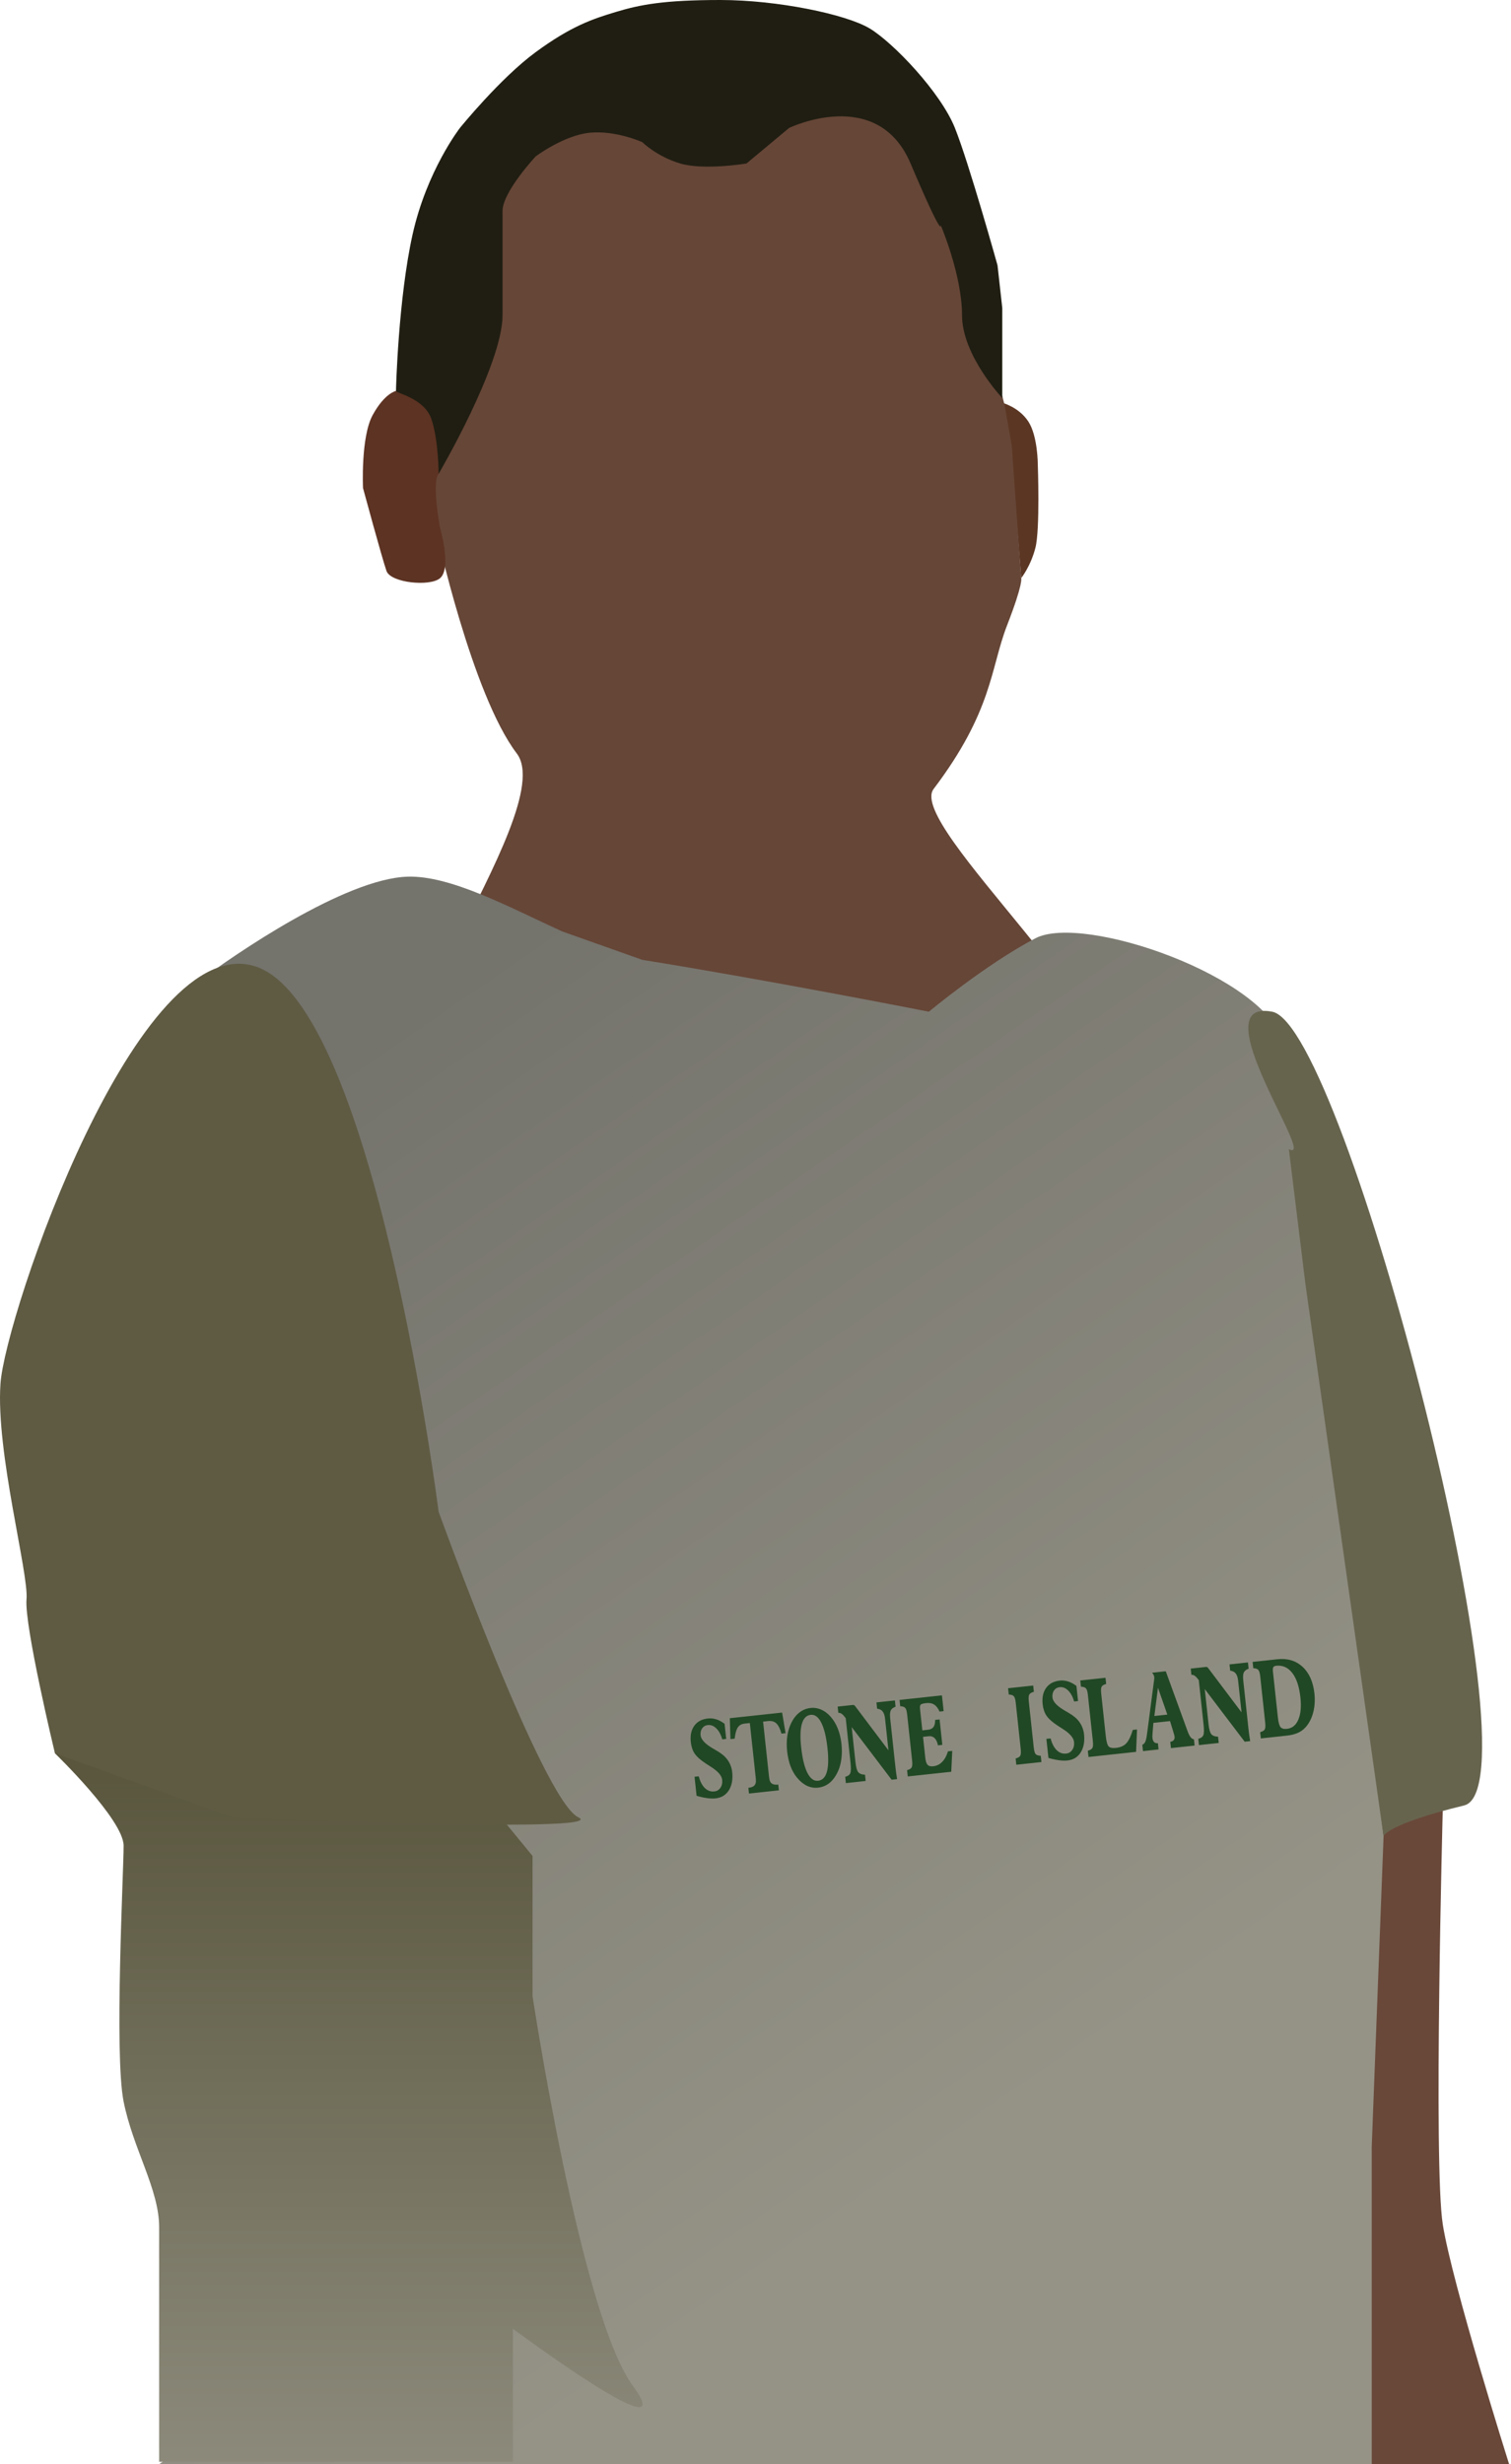 <svg width="319" height="520" viewBox="0 0 319 520" fill="none" xmlns="http://www.w3.org/2000/svg">
<path d="M217.098 88.947C215.098 85.893 211.598 85 211.598 85L213.598 96.84L215.598 122C215.598 122 217.598 119.5 218.598 115.587C219.598 111.673 219.098 98 219.098 98C219.098 98 219.098 92 217.098 88.947Z" fill="#5B3623"/>
<path d="M215.598 122C215.598 122 216.098 123 212.598 132C209.098 141 209.598 150 197.098 166.5C191.265 174.2 241.704 217.452 233.098 229.5C223.262 243.27 103.565 228.967 92.098 229.5C70.598 230.5 118.598 171.5 109.098 159C99.598 146.5 92.098 112 92.098 112C88.098 109 88.598 83.5 88.598 83.5L101.098 33.5L116.598 22L194.598 18L212.098 85.5L213.598 94L215.598 122Z" fill="#664637"/>
<path d="M78.674 87.6C81.218 82.933 83.598 82.5 83.598 82.5L92.92 84.333C92.92 84.333 94.124 98.133 92.598 100C91.072 101.867 92.92 111.5 92.92 111.5C92.92 111.5 95.382 119.861 92.92 122C90.794 123.847 82.486 123 81.598 120.5C80.71 118 76.639 103 76.639 103C76.639 103 76.131 92.267 78.674 87.6Z" fill="#5D3323"/>
<path d="M106.098 66.5C106.098 77 92.598 100 92.598 100C92.598 100 92.598 93 91.098 88.5C89.598 84 83.598 83 83.598 82.5C83.598 82 84.098 63 87.098 49.5C90.098 36 97.098 27 97.098 27C97.098 27 105.598 16.5 113.098 11C120.598 5.5 125.098 4 130.098 2.5C135.098 1 140.098 0 152.098 0C164.098 0 178.598 3 183.598 6C188.598 9 198.598 19.5 201.598 27C204.598 34.5 210.598 56 210.598 56L211.598 65V84C211.598 84 203.098 75 203.098 66.5C203.098 58 198.598 47.5 198.598 47.5C198.598 47.5 199.237 51 192.237 34.5C185.237 18 166.598 27 166.598 27L157.598 34.5C157.598 34.5 148.598 36 143.598 34.5C138.598 33 135.598 30 135.598 30C135.598 30 130.098 27.5 124.598 28C119.098 28.5 113.098 33 113.098 33C113.098 33 106.098 40.5 106.098 44.5V66.5Z" fill="#201E12"/>
<path d="M252.598 520H318.598C318.598 520 306.598 482 304.598 469.419C302.598 456.839 304.598 381.677 304.598 381.677L272.098 360L252.598 520Z" fill="#694839"/>
<path d="M9.598 295.5V274.5C9.598 274.5 13.598 228.5 42.098 207C49.275 201.586 72.828 185.374 86.098 185C95.103 184.746 107.239 191.298 118.621 196.532L135.598 202.552C162.554 206.882 196.098 213.5 196.098 213.5C196.098 213.5 208.098 203.5 218.598 198C228.666 192.726 267.518 206.095 271.11 220.351C271.102 220.122 271.098 220 271.098 220L271.178 220.643C271.291 221.158 271.356 221.674 271.373 222.19L292.098 387.5L289.598 453V520H33.598L89.598 482L86.098 440L77.098 403L21.598 381L16.598 325L9.598 295.5Z" fill="url(#paint0_linear_202_2)"/>
<path d="M309.098 381C292.598 385 292.098 387.5 292.098 387.5L275.598 271L272.098 242.5C278.404 245.837 253.223 210.506 268.598 213.5C283.973 216.494 325.598 377 309.098 381Z" fill="#67644E"/>
<path d="M112.432 421.236V391.655L65.95 335L11.598 370C11.598 370 26.098 384 26.098 389.5C26.098 395 24.098 433.5 26.098 443.5C28.098 453.5 33.598 462 33.598 470V519.5H108.282V491.427C108.282 491.427 144.598 518.421 133.598 503.46C122.598 488.5 112.432 421.236 112.432 421.236Z" fill="url(#paint1_linear_202_2)"/>
<path d="M5.598 337.5C5.098 343 11.598 370 11.598 370L49.098 383.5C49.098 383.5 129.598 387 122.098 383.5C114.598 380 92.598 319 92.598 319C92.598 319 79.098 212.5 54.098 204C29.098 195.5 1.098 277.5 0.098 292C-0.902 306.5 6.098 332 5.598 337.5Z" fill="#5F5B43"/>
<path fill-rule="evenodd" clip-rule="evenodd" d="M147.061 378.964L146.629 374.945L147.518 374.849C147.806 375.945 148.237 376.773 148.813 377.335C149.386 377.889 150.051 378.125 150.807 378.043C151.358 377.984 151.789 377.724 152.1 377.263C152.416 376.793 152.539 376.236 152.469 375.59C152.372 374.685 151.536 373.742 149.961 372.763C149.538 372.493 149.214 372.284 148.985 372.135C147.872 371.399 147.094 370.705 146.653 370.054C146.216 369.396 145.945 368.587 145.842 367.63C145.691 366.22 145.935 365.07 146.578 364.182C147.22 363.295 148.175 362.783 149.446 362.647C150.048 362.582 150.639 362.642 151.215 362.828C151.792 363.007 152.377 363.319 152.972 363.765L153.316 366.962L152.483 367.052C152.206 366.059 151.792 365.294 151.24 364.751C150.688 364.203 150.086 363.964 149.437 364.034C148.923 364.089 148.523 364.32 148.238 364.725C147.958 365.131 147.849 365.624 147.911 366.203C148.007 367.093 148.853 368.005 150.449 368.937C150.472 368.95 150.491 368.963 150.509 368.976C150.589 369.02 150.71 369.09 150.874 369.184C151.773 369.696 152.445 370.161 152.894 370.577C153.365 371.015 153.753 371.534 154.038 372.11C154.328 372.686 154.509 373.302 154.579 373.956C154.746 375.507 154.512 376.787 153.878 377.793C153.248 378.8 152.312 379.37 151.07 379.503C150.54 379.56 149.942 379.542 149.273 379.45C148.525 379.344 147.785 379.182 147.061 378.964ZM162.321 374.62C162.366 375.035 162.409 375.343 162.453 375.54C162.495 375.738 162.549 375.89 162.614 375.996C162.752 376.244 162.953 376.418 163.219 376.517C163.489 376.615 163.821 376.643 164.214 376.601L164.308 376.591L164.439 377.804L158.121 378.484L157.991 377.27L158.093 377.259C158.487 377.217 158.802 377.12 159.041 376.967C159.279 376.813 159.439 376.601 159.521 376.329C159.561 376.212 159.582 376.052 159.581 375.849C159.586 375.646 159.566 375.337 159.522 374.921L158.304 363.607L157.186 363.728C156.546 363.797 156.07 364.07 155.755 364.547C155.445 365.017 155.227 365.802 155.101 366.904L154.212 367L154.079 362.587L165.118 361.399L165.848 365.748L164.982 365.841C164.69 364.798 164.328 364.079 163.898 363.682C163.472 363.277 162.89 363.115 162.15 363.194L161.104 363.307L162.321 374.62ZM169.136 368.694C169.391 371.062 169.825 372.862 170.441 374.095C171.061 375.32 171.813 375.885 172.701 375.789C173.608 375.692 174.227 375.077 174.555 373.945C174.889 372.813 174.938 371.148 174.702 368.95C174.446 366.576 174.011 364.778 173.398 363.56C172.789 362.341 172.042 361.78 171.156 361.875C170.259 361.972 169.639 362.598 169.296 363.754C168.958 364.902 168.905 366.548 169.136 368.694ZM172.705 377.241C171.897 377.334 171.079 377.195 170.347 376.842C169.603 376.486 168.902 375.908 168.242 375.108C167.686 374.425 167.232 373.617 166.883 372.687C166.537 371.748 166.303 370.707 166.18 369.564C166.06 368.443 166.07 367.379 166.211 366.373C166.358 365.366 166.632 364.447 167.036 363.615C167.492 362.673 168.067 361.931 168.762 361.39C169.441 360.85 170.262 360.516 171.126 360.427C171.882 360.341 172.647 360.457 173.343 360.762C174.048 361.062 174.706 361.547 175.314 362.217C175.952 362.922 176.467 363.764 176.859 364.743C177.255 365.714 177.518 366.805 177.649 368.015C177.765 369.098 177.761 370.139 177.634 371.136C177.512 372.126 177.277 372.999 176.929 373.758C176.454 374.815 175.864 375.637 175.158 376.223C174.46 376.798 173.606 377.153 172.705 377.241ZM178.439 374.957C178.981 374.823 179.334 374.576 179.497 374.213C179.659 373.85 179.679 373.097 179.556 371.953L178.547 362.578C178.236 362.153 177.962 361.856 177.727 361.686C177.49 361.508 177.257 361.432 177.026 361.457L176.987 361.461L176.844 360.137L180.007 359.796C180.158 359.78 180.269 359.794 180.338 359.839C180.407 359.884 180.505 359.995 180.636 360.168L187.571 369.368L186.854 362.709C186.779 362.012 186.609 361.497 186.345 361.164C186.087 360.831 185.697 360.637 185.176 360.581L185.034 359.256L188.928 358.837L189.07 360.162C188.564 360.336 188.225 360.598 188.056 360.946C187.892 361.295 187.851 361.843 187.931 362.593L189.028 372.782C189.072 373.19 189.123 373.613 189.181 374.05C189.243 374.485 189.315 374.952 189.395 375.446L188.238 375.57L179.808 364.46L180.602 371.842C180.717 372.912 180.91 373.62 181.181 373.965C181.456 374.304 181.935 374.485 182.617 374.509L182.759 375.834L178.582 376.284L178.439 374.957ZM191.645 374.877L191.503 373.551C191.998 373.423 192.317 373.235 192.461 372.987C192.609 372.73 192.644 372.25 192.568 371.545L191.518 361.79C191.442 361.086 191.306 360.627 191.108 360.416C190.914 360.196 190.562 360.076 190.05 360.056L189.908 358.731L198.861 357.768L199.219 361.097L198.354 361.19C198.05 360.494 197.677 360.004 197.233 359.723C196.787 359.432 196.232 359.324 195.566 359.395C194.947 359.462 194.557 359.563 194.397 359.701C194.236 359.831 194.184 360.16 194.241 360.686L194.722 365.152L195.926 365.022C196.45 364.966 196.832 364.775 197.073 364.448C197.315 364.122 197.432 363.62 197.429 362.945L198.365 362.845L198.943 368.212L198.015 368.312C197.89 367.642 197.661 367.141 197.328 366.808C196.996 366.476 196.578 366.337 196.074 366.391L194.87 366.521L195.347 370.953C195.423 371.666 195.582 372.154 195.823 372.422C196.069 372.688 196.467 372.792 197.018 372.733C197.748 372.654 198.378 372.346 198.909 371.808C199.44 371.271 199.848 370.528 200.134 369.582L201.039 369.484L200.828 373.888L191.645 374.877ZM214.562 372.41L214.419 371.085C214.92 370.956 215.242 370.768 215.386 370.52C215.532 370.263 215.568 369.783 215.492 369.078L214.443 359.324C214.367 358.619 214.23 358.16 214.033 357.949C213.839 357.729 213.485 357.609 212.967 357.589L212.824 356.265L218.127 355.694L218.269 357.019C217.768 357.148 217.444 357.341 217.297 357.597C217.154 357.846 217.12 358.322 217.196 359.027L218.245 368.781C218.321 369.487 218.457 369.949 218.65 370.169C218.848 370.38 219.205 370.495 219.722 370.515L219.864 371.84L214.562 372.41ZM221.344 370.971L220.911 366.951L221.8 366.856C222.088 367.951 222.518 368.78 223.095 369.341C223.669 369.895 224.333 370.131 225.089 370.05C225.639 369.991 226.071 369.731 226.383 369.269C226.697 368.8 226.82 368.242 226.75 367.596C226.653 366.691 225.818 365.749 224.242 364.769C223.916 364.561 223.591 364.352 223.267 364.141C222.154 363.405 221.376 362.712 220.935 362.061C220.498 361.403 220.228 360.594 220.125 359.636C219.973 358.226 220.217 357.077 220.86 356.189C221.501 355.301 222.458 354.79 223.727 354.653C224.329 354.588 224.921 354.649 225.497 354.835C226.073 355.013 226.659 355.325 227.253 355.772L227.597 358.969L226.764 359.058C226.487 358.066 226.074 357.3 225.522 356.758C224.969 356.209 224.368 355.97 223.718 356.04C223.204 356.096 222.804 356.326 222.519 356.732C222.24 357.138 222.131 357.63 222.194 358.209C222.289 359.1 223.135 360.011 224.732 360.943C224.755 360.956 224.775 360.969 224.791 360.982L225.155 361.19C226.054 361.702 226.727 362.167 227.175 362.584C227.647 363.021 228.035 363.54 228.32 364.116C228.609 364.693 228.79 365.309 228.86 365.963C229.027 367.514 228.794 368.793 228.16 369.8C227.529 370.806 226.595 371.376 225.351 371.51C224.822 371.567 224.223 371.549 223.555 371.456C222.807 371.35 222.068 371.188 221.344 370.971ZM233.39 354.053L233.53 355.356C233.04 355.491 232.724 355.682 232.581 355.931C232.437 356.179 232.405 356.663 232.483 357.383L233.443 366.303C233.57 367.49 233.772 368.235 234.049 368.535C234.329 368.828 234.847 368.933 235.603 368.852C236.547 368.75 237.274 368.428 237.782 367.885C238.291 367.334 238.749 366.392 239.157 365.056L240.047 364.96L239.847 369.69L229.803 370.771L229.66 369.446C230.155 369.317 230.473 369.129 230.618 368.882C230.766 368.625 230.8 368.145 230.724 367.439L229.674 357.685C229.598 356.973 229.464 356.511 229.271 356.299C229.078 356.078 228.723 355.956 228.206 355.929L228.066 354.626L233.39 354.053L233.39 354.053ZM241.307 369.532L241.164 368.207C241.436 368.081 241.643 367.871 241.781 367.578C241.925 367.285 242.045 366.776 242.142 366.052L243.671 354.376C243.682 354.239 243.689 354.141 243.687 354.081C243.691 354.013 243.69 353.958 243.685 353.913C243.668 353.757 243.623 353.604 243.548 353.454C243.462 353.287 243.355 353.132 243.229 352.993L246.116 352.682L250.736 365.374C250.939 365.924 251.147 366.332 251.362 366.602C251.575 366.871 251.81 367.016 252.061 367.034L252.203 368.359L247.208 368.897L247.065 367.571C247.409 367.512 247.653 367.393 247.798 367.212C247.949 367.03 248.007 366.781 247.972 366.46C247.962 366.364 247.938 366.247 247.902 366.107C247.865 365.962 247.811 365.779 247.74 365.561L247.015 363.196L243.498 363.574L243.32 365.834C243.302 366.061 243.293 366.246 243.292 366.389C243.291 366.512 243.296 366.636 243.309 366.759C243.351 367.146 243.463 367.433 243.648 367.623C243.837 367.814 244.09 367.891 244.405 367.857L244.453 367.852L244.595 369.177L241.306 369.531L241.307 369.532ZM243.709 362.121L246.446 361.827L244.468 356.16L243.709 362.121ZM252.978 366.936C253.521 366.802 253.874 366.555 254.036 366.191C254.199 365.828 254.219 365.076 254.096 363.932L253.087 354.556C252.775 354.132 252.502 353.835 252.267 353.665C252.03 353.487 251.797 353.411 251.566 353.436L251.526 353.44L251.384 352.116L254.545 351.775C254.697 351.759 254.808 351.773 254.876 351.818C254.945 351.863 255.043 351.974 255.174 352.147L262.11 361.347L261.394 354.688C261.319 353.991 261.148 353.475 260.884 353.143C260.625 352.81 260.235 352.616 259.716 352.56L259.573 351.235L263.467 350.816L263.609 352.141C263.104 352.315 262.766 352.577 262.595 352.925C262.431 353.274 262.39 353.822 262.471 354.572L263.567 364.761C263.611 365.169 263.661 365.592 263.719 366.029C263.782 366.464 263.854 366.93 263.933 367.425L262.778 367.549L254.347 356.438L255.142 363.821C255.257 364.89 255.449 365.598 255.719 365.944C255.994 366.283 256.473 366.464 257.155 366.488L257.298 367.813L253.121 368.263L252.978 366.936ZM269.78 362.392C269.896 363.468 270.085 364.161 270.346 364.471C270.608 364.781 271.058 364.901 271.698 364.832C272.8 364.713 273.6 364.067 274.1 362.895C274.605 361.722 274.751 360.151 274.539 358.185C274.296 355.921 273.724 354.206 272.824 353.041C271.924 351.877 270.784 351.369 269.404 351.517C269.117 351.548 268.921 351.655 268.818 351.839C268.722 352.015 268.693 352.3 268.736 352.692L269.779 362.392L269.78 362.392ZM266.185 366.855L266.042 365.53C266.537 365.401 266.857 365.213 267 364.966C267.149 364.709 267.183 364.229 267.107 363.523L266.058 353.769C265.982 353.064 265.847 352.606 265.647 352.394C265.454 352.174 265.102 352.055 264.59 352.034L264.447 350.71L269.663 350.148C271.82 349.916 273.599 350.45 275 351.748C276.404 353.047 277.237 354.931 277.503 357.404C277.639 358.665 277.582 359.865 277.334 361.004C277.083 362.134 276.66 363.122 276.062 363.968C275.573 364.659 274.978 365.188 274.275 365.556C273.571 365.918 272.684 366.156 271.614 366.271L266.185 366.855Z" fill="#204824"/>
<defs>
<linearGradient id="paint0_linear_202_2" x1="206.598" y1="451" x2="56.598" y2="233" gradientUnits="userSpaceOnUse">
<stop stop-color="#959386"/>
<stop offset="1" stop-color="#74736C"/>
</linearGradient>
<linearGradient id="paint1_linear_202_2" x1="71.345" y1="335" x2="71.345" y2="546.578" gradientUnits="userSpaceOnUse">
<stop stop-color="#4D492E"/>
<stop offset="1" stop-color="#959386"/>
</linearGradient>
</defs>
</svg>
